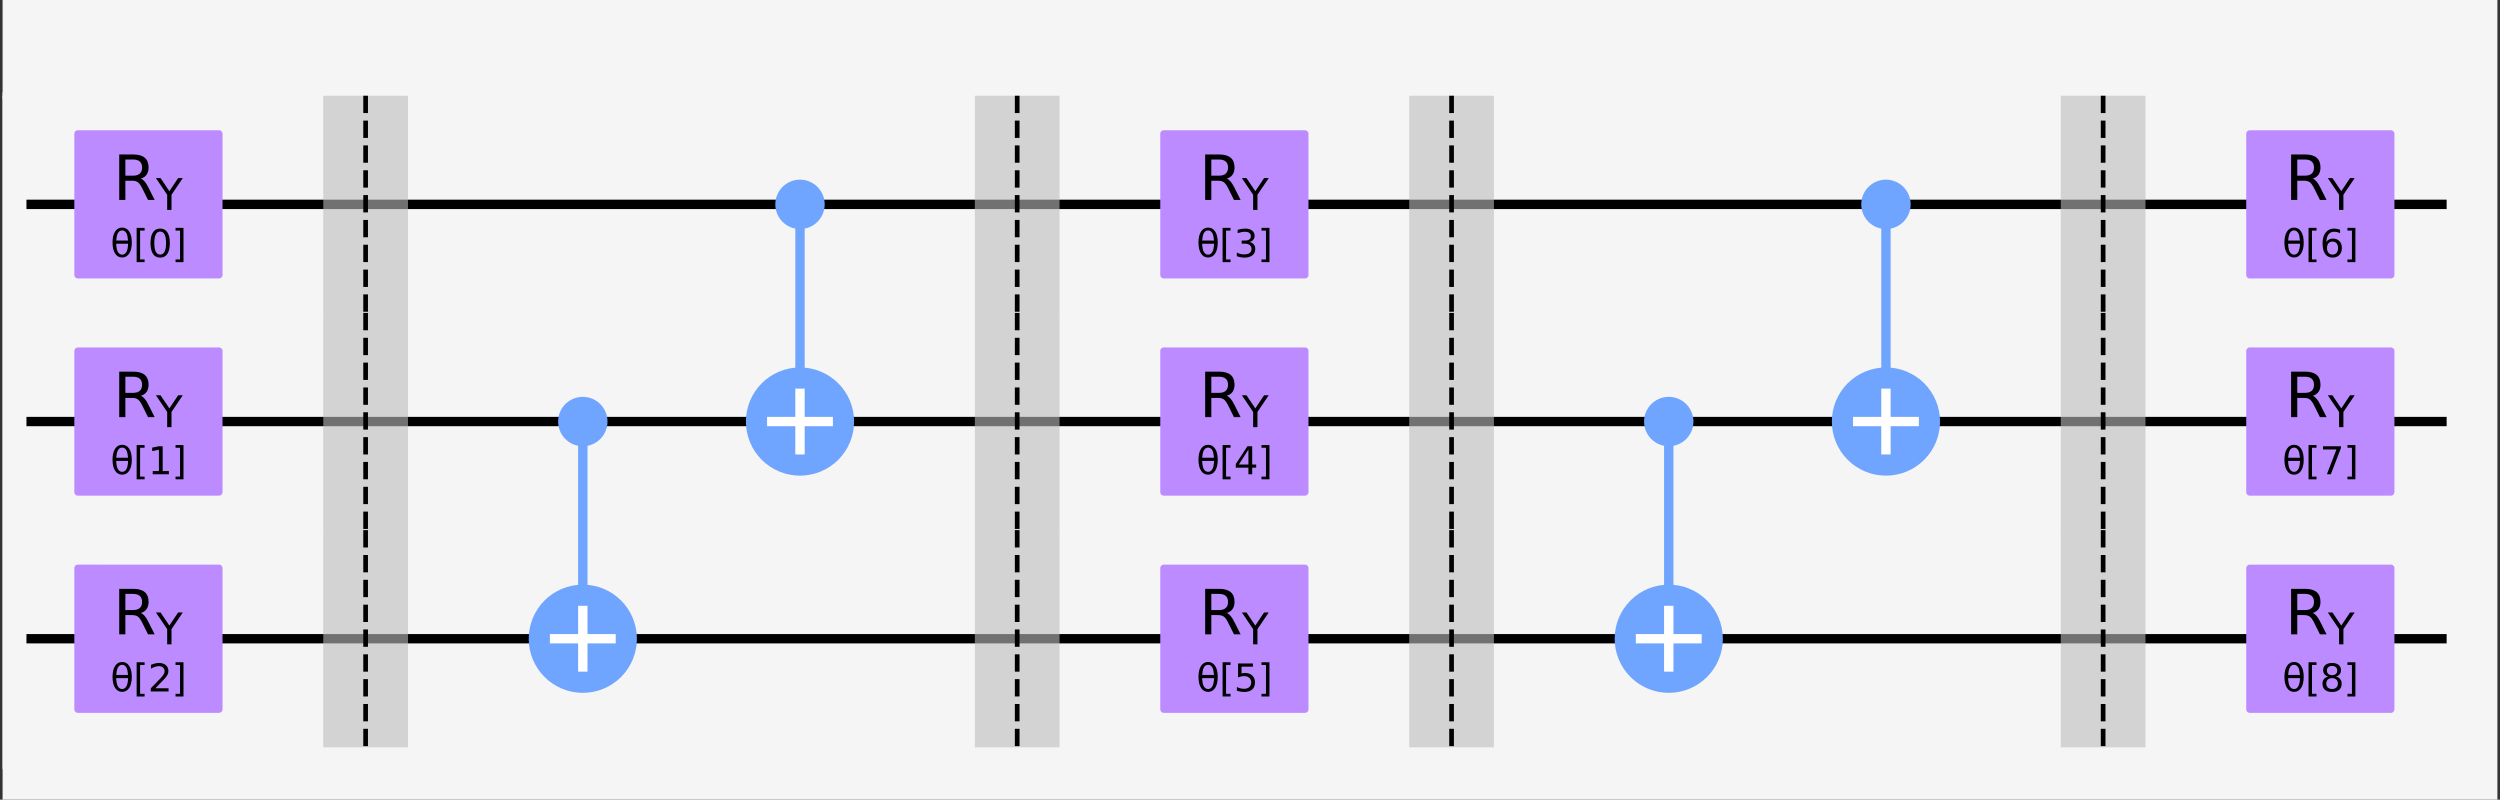 <?xml version="1.0" encoding="UTF-8" standalone="no"?>
<svg
   width="533.565pt"
   height="170.669pt"
   viewBox="0 0 533.565 170.669"
   version="1.1"
   id="svg116"
   sodipodi:docname="RealAmplitudes-LinearEntanglement.svg"
   inkscape:version="1.3.2 (091e20e, 2023-11-25, custom)"
   xmlns:inkscape="http://www.inkscape.org/namespaces/inkscape"
   xmlns:sodipodi="http://sodipodi.sourceforge.net/DTD/sodipodi-0.dtd"
   xmlns:xlink="http://www.w3.org/1999/xlink"
   xmlns="http://www.w3.org/2000/svg"
   xmlns:svg="http://www.w3.org/2000/svg"
   xmlns:rdf="http://www.w3.org/1999/02/22-rdf-syntax-ns#"
   xmlns:cc="http://creativecommons.org/ns#"
   xmlns:dc="http://purl.org/dc/elements/1.1/">
  <rect x="0" y="0" width="533.565" height="170.669" fill="#333333" stroke="none"/>
  <sodipodi:namedview
     id="namedview116"
     pagecolor="#ffffff"
     bordercolor="#000000"
     borderopacity="0.25"
     inkscape:showpageshadow="2"
     inkscape:pageopacity="0.0"
     inkscape:pagecheckerboard="0"
     inkscape:deskcolor="#d1d1d1"
     inkscape:document-units="pt"
     inkscape:zoom="0.56176183"
     inkscape:cx="452.14891"
     inkscape:cy="349.79237"
     inkscape:window-width="1366"
     inkscape:window-height="745"
     inkscape:window-x="-8"
     inkscape:window-y="-8"
     inkscape:window-maximized="1"
     inkscape:current-layer="svg116">
    <inkscape:page
       x="0"
       y="0"
       width="533.565"
       height="170.669"
       id="page116"
       margin="0 0 0 0"
       bleed="0" />
  </sodipodi:namedview>
  <defs
     id="defs1">
    <style
       type="text/css"
       id="style1">*{stroke-linejoin: round; stroke-linecap: butt}</style>
    <clipPath
       clipPathUnits="userSpaceOnUse"
       id="clipPath117">
      <rect
         style="fill:#f9f9f9;stroke:#000000;stroke-width:0;stroke-linejoin:bevel;stroke-dasharray:none;paint-order:stroke markers fill"
         id="rect118"
         width="532.861"
         height="172.388"
         x="58.515"
         y="0" />
    </clipPath>
  </defs>
  <g
     id="figure_1"
     clip-path="url(#clipPath117)"
     transform="translate(-57.962,-0.668)">
    <g
       id="patch_1">
      <path
         d="M 0,172.004 H 590.974 V 0 H 0 Z"
         style="fill:#f5f5f5"
         id="path1" />
    </g>
    <g
       id="axes_1">
      <g
         id="line2d_1">
        <path
           d="M 64.609,44.283 H 579.139"
           clip-path="url(#p2bb27ce660)"
           style="fill:none;stroke:#000000;stroke-width:2;stroke-linecap:square"
           id="path2" />
      </g>
      <g
         id="line2d_2">
        <path
           d="M 64.609,90.637 H 579.139"
           clip-path="url(#p2bb27ce660)"
           style="fill:none;stroke:#000000;stroke-width:2;stroke-linecap:square"
           id="path3" />
      </g>
      <g
         id="line2d_3">
        <path
           d="M 64.609,136.991 H 579.139"
           clip-path="url(#p2bb27ce660)"
           style="fill:none;stroke:#000000;stroke-width:2;stroke-linecap:square"
           id="path4" />
      </g>
      <g
         id="patch_2">
        <path
           d="M 59.974,21.106 H -1098.876 v 185.416 H 59.974 Z"
           clip-path="url(#p2bb27ce660)"
           style="fill:#f5f5f5;stroke:#f5f5f5;stroke-width:1.5;stroke-linejoin:miter"
           id="path5" />
      </g>
      <g
         id="line2d_4">
        <path
           d="M 182.348,136.991 V 90.637"
           clip-path="url(#p2bb27ce660)"
           style="fill:none;stroke:#6fa4ff;stroke-width:2;stroke-linecap:square"
           id="path6" />
      </g>
      <g
         id="line2d_5">
        <path
           d="M 228.702,90.637 V 44.283"
           clip-path="url(#p2bb27ce660)"
           style="fill:none;stroke:#6fa4ff;stroke-width:2;stroke-linecap:square"
           id="path7" />
      </g>
      <g
         id="line2d_6">
        <path
           d="M 414.118,136.991 V 90.637"
           clip-path="url(#p2bb27ce660)"
           style="fill:none;stroke:#6fa4ff;stroke-width:2;stroke-linecap:square"
           id="path8" />
      </g>
      <g
         id="line2d_7">
        <path
           d="M 460.472,90.637 V 44.283"
           clip-path="url(#p2bb27ce660)"
           style="fill:none;stroke:#6fa4ff;stroke-width:2;stroke-linecap:square"
           id="path9" />
      </g>
      <g
         id="patch_3">
        <path
           d="m 126.955,67.46 h 18.078 V 21.106 h -18.078 z"
           clip-path="url(#p2bb27ce660)"
           style="opacity:0.6;fill:#bdbdbd"
           id="path10" />
      </g>
      <g
         id="patch_4">
        <path
           d="m 126.955,113.814 h 18.078 V 67.46 h -18.078 z"
           clip-path="url(#p2bb27ce660)"
           style="opacity:0.6;fill:#bdbdbd"
           id="path11" />
      </g>
      <g
         id="patch_5">
        <path
           d="m 126.955,160.168 h 18.078 v -46.354 h -18.078 z"
           clip-path="url(#p2bb27ce660)"
           style="opacity:0.6;fill:#bdbdbd"
           id="path12" />
      </g>
      <g
         id="patch_6">
        <path
           d="m 266.017,67.46 h 18.078 V 21.106 h -18.078 z"
           clip-path="url(#p2bb27ce660)"
           style="opacity:0.6;fill:#bdbdbd"
           id="path13" />
      </g>
      <g
         id="patch_7">
        <path
           d="m 266.017,113.814 h 18.078 V 67.46 h -18.078 z"
           clip-path="url(#p2bb27ce660)"
           style="opacity:0.6;fill:#bdbdbd"
           id="path14" />
      </g>
      <g
         id="patch_8">
        <path
           d="m 266.017,160.168 h 18.078 v -46.354 h -18.078 z"
           clip-path="url(#p2bb27ce660)"
           style="opacity:0.6;fill:#bdbdbd"
           id="path15" />
      </g>
      <g
         id="patch_9">
        <path
           d="m 358.725,67.46 h 18.078 V 21.106 h -18.078 z"
           clip-path="url(#p2bb27ce660)"
           style="opacity:0.6;fill:#bdbdbd"
           id="path16" />
      </g>
      <g
         id="patch_10">
        <path
           d="m 358.725,113.814 h 18.078 V 67.46 h -18.078 z"
           clip-path="url(#p2bb27ce660)"
           style="opacity:0.6;fill:#bdbdbd"
           id="path17" />
      </g>
      <g
         id="patch_11">
        <path
           d="m 358.725,160.168 h 18.078 v -46.354 h -18.078 z"
           clip-path="url(#p2bb27ce660)"
           style="opacity:0.6;fill:#bdbdbd"
           id="path18" />
      </g>
      <g
         id="patch_12">
        <path
           d="m 497.787,67.46 h 18.078 V 21.106 h -18.078 z"
           clip-path="url(#p2bb27ce660)"
           style="opacity:0.6;fill:#bdbdbd"
           id="path19" />
      </g>
      <g
         id="patch_13">
        <path
           d="m 497.787,113.814 h 18.078 V 67.46 h -18.078 z"
           clip-path="url(#p2bb27ce660)"
           style="opacity:0.6;fill:#bdbdbd"
           id="path20" />
      </g>
      <g
         id="patch_14">
        <path
           d="m 497.787,160.168 h 18.078 v -46.354 h -18.078 z"
           clip-path="url(#p2bb27ce660)"
           style="opacity:0.6;fill:#bdbdbd"
           id="path21" />
      </g>
      <g
         id="patch_15">
        <path
           d="M 74.575,59.348 H 104.705 V 29.218 H 74.575 Z"
           clip-path="url(#p2bb27ce660)"
           style="fill:#bb8bff;stroke:#bb8bff;stroke-width:1.5;stroke-linejoin:miter"
           id="path22" />
      </g>
      <g
         id="patch_16">
        <path
           d="M 74.575,105.702 H 104.705 V 75.572 H 74.575 Z"
           clip-path="url(#p2bb27ce660)"
           style="fill:#bb8bff;stroke:#bb8bff;stroke-width:1.5;stroke-linejoin:miter"
           id="path23" />
      </g>
      <g
         id="patch_17">
        <path
           d="m 74.575,152.056 h 30.13 v -30.13 H 74.575 Z"
           clip-path="url(#p2bb27ce660)"
           style="fill:#bb8bff;stroke:#bb8bff;stroke-width:1.5;stroke-linejoin:miter"
           id="path24" />
      </g>
      <g
         id="patch_18">
        <path
           d="m 182.348,95.157 c 1.199,0 2.348,-0.476 3.196,-1.324 0.848,-0.848 1.324,-1.997 1.324,-3.196 0,-1.199 -0.476,-2.348 -1.324,-3.196 -0.848,-0.848 -1.997,-1.324 -3.196,-1.324 -1.199,0 -2.348,0.476 -3.196,1.324 -0.848,0.848 -1.324,1.997 -1.324,3.196 0,1.199 0.476,2.348 1.324,3.196 0.848,0.848 1.997,1.324 3.196,1.324 z"
           clip-path="url(#p2bb27ce660)"
           style="fill:#6fa4ff;stroke:#6fa4ff;stroke-width:1.5;stroke-linejoin:miter"
           id="path25" />
      </g>
      <g
         id="patch_19">
        <path
           d="m 182.348,147.537 c 2.797,0 5.479,-1.111 7.457,-3.089 1.978,-1.978 3.089,-4.66 3.089,-7.457 0,-2.797 -1.111,-5.479 -3.089,-7.457 -1.978,-1.978 -4.66,-3.089 -7.457,-3.089 -2.797,0 -5.479,1.111 -7.457,3.089 -1.978,1.978 -3.089,4.66 -3.089,7.457 0,2.797 1.111,5.479 3.089,7.457 1.978,1.978 4.66,3.089 7.457,3.089 z"
           clip-path="url(#p2bb27ce660)"
           style="fill:#6fa4ff;stroke:#6fa4ff;stroke-width:2;stroke-linejoin:miter"
           id="path26" />
      </g>
      <g
         id="patch_20">
        <path
           d="m 228.702,48.803 c 1.199,0 2.348,-0.476 3.196,-1.324 0.848,-0.848 1.324,-1.997 1.324,-3.196 0,-1.199 -0.476,-2.348 -1.324,-3.196 -0.848,-0.848 -1.997,-1.324 -3.196,-1.324 -1.199,0 -2.348,0.476 -3.196,1.324 -0.848,0.848 -1.324,1.997 -1.324,3.196 0,1.199 0.476,2.348 1.324,3.196 0.848,0.848 1.997,1.324 3.196,1.324 z"
           clip-path="url(#p2bb27ce660)"
           style="fill:#6fa4ff;stroke:#6fa4ff;stroke-width:1.5;stroke-linejoin:miter"
           id="path27" />
      </g>
      <g
         id="patch_21">
        <path
           d="m 228.702,101.183 c 2.797,0 5.479,-1.111 7.457,-3.089 1.978,-1.978 3.089,-4.66 3.089,-7.457 0,-2.797 -1.111,-5.479 -3.089,-7.457 -1.978,-1.978 -4.66,-3.089 -7.457,-3.089 -2.797,0 -5.479,1.111 -7.457,3.089 -1.978,1.978 -3.089,4.66 -3.089,7.457 0,2.797 1.111,5.479 3.089,7.457 1.978,1.978 4.66,3.089 7.457,3.089 z"
           clip-path="url(#p2bb27ce660)"
           style="fill:#6fa4ff;stroke:#6fa4ff;stroke-width:2;stroke-linejoin:miter"
           id="path28" />
      </g>
      <g
         id="patch_22">
        <path
           d="m 306.345,59.348 h 30.13 V 29.218 h -30.13 z"
           clip-path="url(#p2bb27ce660)"
           style="fill:#bb8bff;stroke:#bb8bff;stroke-width:1.5;stroke-linejoin:miter"
           id="path29" />
      </g>
      <g
         id="patch_23">
        <path
           d="m 306.345,105.702 h 30.13 V 75.572 h -30.13 z"
           clip-path="url(#p2bb27ce660)"
           style="fill:#bb8bff;stroke:#bb8bff;stroke-width:1.5;stroke-linejoin:miter"
           id="path30" />
      </g>
      <g
         id="patch_24">
        <path
           d="m 306.345,152.056 h 30.13 v -30.13 h -30.13 z"
           clip-path="url(#p2bb27ce660)"
           style="fill:#bb8bff;stroke:#bb8bff;stroke-width:1.5;stroke-linejoin:miter"
           id="path31" />
      </g>
      <g
         id="patch_25">
        <path
           d="m 414.118,95.157 c 1.199,0 2.348,-0.476 3.196,-1.324 0.848,-0.848 1.324,-1.997 1.324,-3.196 0,-1.199 -0.476,-2.348 -1.324,-3.196 -0.848,-0.848 -1.997,-1.324 -3.196,-1.324 -1.199,0 -2.348,0.476 -3.196,1.324 -0.848,0.848 -1.324,1.997 -1.324,3.196 0,1.199 0.476,2.348 1.324,3.196 0.848,0.848 1.997,1.324 3.196,1.324 z"
           clip-path="url(#p2bb27ce660)"
           style="fill:#6fa4ff;stroke:#6fa4ff;stroke-width:1.5;stroke-linejoin:miter"
           id="path32" />
      </g>
      <g
         id="patch_26">
        <path
           d="m 414.118,147.537 c 2.797,0 5.479,-1.111 7.457,-3.089 1.978,-1.978 3.089,-4.66 3.089,-7.457 0,-2.797 -1.111,-5.479 -3.089,-7.457 -1.978,-1.978 -4.66,-3.089 -7.457,-3.089 -2.797,0 -5.479,1.111 -7.457,3.089 -1.978,1.978 -3.089,4.66 -3.089,7.457 0,2.797 1.111,5.479 3.089,7.457 1.978,1.978 4.66,3.089 7.457,3.089 z"
           clip-path="url(#p2bb27ce660)"
           style="fill:#6fa4ff;stroke:#6fa4ff;stroke-width:2;stroke-linejoin:miter"
           id="path33" />
      </g>
      <g
         id="patch_27">
        <path
           d="m 460.472,48.803 c 1.199,0 2.348,-0.476 3.196,-1.324 0.848,-0.848 1.324,-1.997 1.324,-3.196 0,-1.199 -0.476,-2.348 -1.324,-3.196 -0.848,-0.848 -1.997,-1.324 -3.196,-1.324 -1.199,0 -2.348,0.476 -3.196,1.324 -0.848,0.848 -1.324,1.997 -1.324,3.196 0,1.199 0.476,2.348 1.324,3.196 0.848,0.848 1.997,1.324 3.196,1.324 z"
           clip-path="url(#p2bb27ce660)"
           style="fill:#6fa4ff;stroke:#6fa4ff;stroke-width:1.5;stroke-linejoin:miter"
           id="path34" />
      </g>
      <g
         id="patch_28">
        <path
           d="m 460.472,101.183 c 2.797,0 5.479,-1.111 7.457,-3.089 1.978,-1.978 3.089,-4.66 3.089,-7.457 0,-2.797 -1.111,-5.479 -3.089,-7.457 -1.978,-1.978 -4.66,-3.089 -7.457,-3.089 -2.797,0 -5.479,1.111 -7.457,3.089 -1.978,1.978 -3.089,4.66 -3.089,7.457 0,2.797 1.111,5.479 3.089,7.457 1.978,1.978 4.66,3.089 7.457,3.089 z"
           clip-path="url(#p2bb27ce660)"
           style="fill:#6fa4ff;stroke:#6fa4ff;stroke-width:2;stroke-linejoin:miter"
           id="path35" />
      </g>
      <g
         id="patch_29">
        <path
           d="m 538.115,59.348 h 30.13 V 29.218 h -30.13 z"
           clip-path="url(#p2bb27ce660)"
           style="fill:#bb8bff;stroke:#bb8bff;stroke-width:1.5;stroke-linejoin:miter"
           id="path36" />
      </g>
      <g
         id="patch_30">
        <path
           d="m 538.115,105.702 h 30.13 V 75.572 h -30.13 z"
           clip-path="url(#p2bb27ce660)"
           style="fill:#bb8bff;stroke:#bb8bff;stroke-width:1.5;stroke-linejoin:miter"
           id="path37" />
      </g>
      <g
         id="patch_31">
        <path
           d="m 538.115,152.056 h 30.13 v -30.13 h -30.13 z"
           clip-path="url(#p2bb27ce660)"
           style="fill:#bb8bff;stroke:#bb8bff;stroke-width:1.5;stroke-linejoin:miter"
           id="path38" />
      </g>
      <g
         id="line2d_8">
        <path
           d="M 182.348,143.017 V 130.965"
           clip-path="url(#p2bb27ce660)"
           style="fill:none;stroke:#ffffff;stroke-width:2;stroke-linecap:square"
           id="path39" />
      </g>
      <g
         id="line2d_9">
        <path
           d="m 176.322,136.991 h 12.052"
           clip-path="url(#p2bb27ce660)"
           style="fill:none;stroke:#ffffff;stroke-width:2;stroke-linecap:square"
           id="path40" />
      </g>
      <g
         id="line2d_10">
        <path
           d="M 228.702,96.663 V 84.611"
           clip-path="url(#p2bb27ce660)"
           style="fill:none;stroke:#ffffff;stroke-width:2;stroke-linecap:square"
           id="path41" />
      </g>
      <g
         id="line2d_11">
        <path
           d="m 222.676,90.637 h 12.052"
           clip-path="url(#p2bb27ce660)"
           style="fill:none;stroke:#ffffff;stroke-width:2;stroke-linecap:square"
           id="path42" />
      </g>
      <g
         id="line2d_12">
        <path
           d="M 414.118,143.017 V 130.965"
           clip-path="url(#p2bb27ce660)"
           style="fill:none;stroke:#ffffff;stroke-width:2;stroke-linecap:square"
           id="path43" />
      </g>
      <g
         id="line2d_13">
        <path
           d="m 408.092,136.991 h 12.052"
           clip-path="url(#p2bb27ce660)"
           style="fill:none;stroke:#ffffff;stroke-width:2;stroke-linecap:square"
           id="path44" />
      </g>
      <g
         id="line2d_14">
        <path
           d="M 460.472,96.663 V 84.611"
           clip-path="url(#p2bb27ce660)"
           style="fill:none;stroke:#ffffff;stroke-width:2;stroke-linecap:square"
           id="path45" />
      </g>
      <g
         id="line2d_15">
        <path
           d="m 454.446,90.637 h 12.052"
           clip-path="url(#p2bb27ce660)"
           style="fill:none;stroke:#ffffff;stroke-width:2;stroke-linecap:square"
           id="path46" />
      </g>
      <g
         id="text_1">
        <g
           clip-path="url(#p2bb27ce660)"
           id="g48">
          <!-- ${q}_{0}$ -->
          <g
             transform="matrix(0.163,0,0,-0.163,37.301,48.734)"
             id="g47">
            <defs
               id="defs46">
              <path
                 id="DejaVuSans-Oblique-71"
                 d="M 2669,525 Q 2438,222 2123,65 1809,-91 1428,-91 897,-91 595,267 294,625 294,1253 q 0,506 186,978 186,472 533,847 225,244 517,375 292,131 614,131 387,0 637,-153 250,-153 363,-462 l 100,525 h 578 L 2888,-1319 H 2309 Z M 891,1338 q 0,-463 193,-705 194,-242 560,-242 544,0 928,520 384,520 384,1264 0,450 -199,689 -198,239 -569,239 -272,0 -504,-127 Q 1453,2850 1281,2606 1100,2350 995,2006 891,1663 891,1338 Z"
                 transform="scale(0.016)" />
              <path
                 id="DejaVuSans-30"
                 d="m 2034,4250 q -487,0 -733,-480 -245,-479 -245,-1442 0,-959 245,-1439 246,-480 733,-480 491,0 736,480 246,480 246,1439 0,963 -246,1442 -245,480 -736,480 z m 0,500 q 785,0 1199,-621 414,-620 414,-1801 0,-1178 -414,-1799 -414,-620 -1199,-620 -784,0 -1198,620 -414,621 -414,1799 0,1181 414,1801 414,621 1198,621 z"
                 transform="scale(0.016)" />
            </defs>
            <use
               xlink:href="#DejaVuSans-Oblique-71"
               id="use46" />
            <use
               xlink:href="#DejaVuSans-30"
               transform="matrix(0.7,0,0,0.7,63.477,-16.406)"
               id="use47" />
          </g>
        </g>
      </g>
      <g
         id="text_2">
        <g
           clip-path="url(#p2bb27ce660)"
           id="g50">
          <!-- ${q}_{1}$ -->
          <g
             transform="matrix(0.163,0,0,-0.163,37.301,95.088)"
             id="g49">
            <defs
               id="defs48">
              <path
                 id="DejaVuSans-31"
                 d="M 794,531 H 1825 V 4091 L 703,3866 v 575 l 1116,225 h 631 V 531 H 3481 V 0 H 794 Z"
                 transform="scale(0.016)" />
            </defs>
            <use
               xlink:href="#DejaVuSans-Oblique-71"
               id="use48" />
            <use
               xlink:href="#DejaVuSans-31"
               transform="matrix(0.7,0,0,0.7,63.477,-16.406)"
               id="use49" />
          </g>
        </g>
      </g>
      <g
         id="text_3">
        <g
           clip-path="url(#p2bb27ce660)"
           id="g52">
          <!-- ${q}_{2}$ -->
          <g
             transform="matrix(0.163,0,0,-0.163,37.301,141.442)"
             id="g51">
            <defs
               id="defs50">
              <path
                 id="DejaVuSans-32"
                 d="M 1228,531 H 3431 V 0 H 469 v 531 q 359,372 979,998 621,627 780,809 303,340 423,576 121,236 121,464 0,372 -261,606 -261,235 -680,235 -297,0 -627,-103 -329,-103 -704,-313 v 638 q 381,153 712,231 332,78 607,78 725,0 1156,-363 431,-362 431,-968 0,-288 -108,-546 -107,-257 -392,-607 -78,-91 -497,-524 Q 1991,1309 1228,531 Z"
                 transform="scale(0.016)" />
            </defs>
            <use
               xlink:href="#DejaVuSans-Oblique-71"
               id="use50" />
            <use
               xlink:href="#DejaVuSans-32"
               transform="matrix(0.7,0,0,0.7,63.477,-16.406)"
               id="use51" />
          </g>
        </g>
      </g>
      <g
         id="text_4">
        <g
           clip-path="url(#p2bb27ce660)"
           id="g56">
          <!-- θ[0] -->
          <g
             transform="matrix(0.08,0,0,-0.08,81.527,55.53)"
             id="g55">
            <defs
               id="defs52">
              <path
                 id="DejaVuSans-3b8"
                 d="M 2953,2219 H 963 q 46,-935 262,-1331 269,-488 734,-488 469,0 729,491 228,431 265,1328 z m -9,531 q -88,888 -256,1200 -269,494 -729,494 -478,0 -731,-488 -200,-393 -259,-1206 z m -985,2163 q 750,0 1179,-663 428,-659 428,-1828 0,-1166 -428,-1828 -429,-666 -1179,-666 -753,0 -1178,666 -428,662 -428,1828 0,1169 428,1828 425,663 1178,663 z"
                 transform="scale(0.016)" />
              <path
                 id="DejaVuSans-5b"
                 d="M 550,4863 H 1875 V 4416 H 1125 V -397 h 750 V -844 H 550 Z"
                 transform="scale(0.016)" />
              <path
                 id="DejaVuSans-5d"
                 d="M 1947,4863 V -844 H 622 v 447 h 747 V 4416 H 622 v 447 z"
                 transform="scale(0.016)" />
            </defs>
            <use
               xlink:href="#DejaVuSans-3b8"
               id="use52" />
            <use
               xlink:href="#DejaVuSans-5b"
               x="61.182"
               id="use53" />
            <use
               xlink:href="#DejaVuSans-30"
               x="100.195"
               id="use54" />
            <use
               xlink:href="#DejaVuSans-5d"
               x="163.818"
               id="use55" />
          </g>
        </g>
      </g>
      <g
         id="text_5">
        <g
           clip-path="url(#p2bb27ce660)"
           id="g58">
          <!-- $\mathrm{R_Y}$ -->
          <g
             transform="matrix(0.13,0,0,-0.13,82.1,43.351)"
             id="g57">
            <defs
               id="defs56">
              <path
                 id="DejaVuSans-52"
                 d="m 2841,2188 q 203,-69 395,-294 192,-225 386,-619 L 4263,0 h -679 l -596,1197 q -232,469 -449,622 -217,153 -592,153 H 1259 V 0 H 628 v 4666 h 1425 q 800,0 1194,-335 394,-334 394,-1009 0,-441 -205,-732 -205,-290 -595,-402 z M 1259,4147 V 2491 h 794 q 456,0 689,211 233,211 233,620 0,409 -233,617 -233,208 -689,208 z"
                 transform="scale(0.016)" />
              <path
                 id="DejaVuSans-59"
                 d="M -13,4666 H 666 L 1959,2747 3244,4666 h 678 L 2272,2222 V 0 h -634 v 2222 z"
                 transform="scale(0.016)" />
            </defs>
            <use
               xlink:href="#DejaVuSans-52"
               transform="translate(0,0.094)"
               id="use56" />
            <use
               xlink:href="#DejaVuSans-59"
               transform="matrix(0.7,0,0,0.7,70.439,-16.312)"
               id="use57" />
          </g>
        </g>
      </g>
      <g
         id="text_6">
        <g
           clip-path="url(#p2bb27ce660)"
           id="g62">
          <!-- θ[1] -->
          <g
             transform="matrix(0.08,0,0,-0.08,81.527,101.884)"
             id="g61">
            <use
               xlink:href="#DejaVuSans-3b8"
               id="use58" />
            <use
               xlink:href="#DejaVuSans-5b"
               x="61.182"
               id="use59" />
            <use
               xlink:href="#DejaVuSans-31"
               x="100.195"
               id="use60" />
            <use
               xlink:href="#DejaVuSans-5d"
               x="163.818"
               id="use61" />
          </g>
        </g>
      </g>
      <g
         id="text_7">
        <g
           clip-path="url(#p2bb27ce660)"
           id="g64">
          <!-- $\mathrm{R_Y}$ -->
          <g
             transform="matrix(0.13,0,0,-0.13,82.1,89.705)"
             id="g63">
            <use
               xlink:href="#DejaVuSans-52"
               transform="translate(0,0.094)"
               id="use62" />
            <use
               xlink:href="#DejaVuSans-59"
               transform="matrix(0.7,0,0,0.7,70.439,-16.312)"
               id="use63" />
          </g>
        </g>
      </g>
      <g
         id="text_8">
        <g
           clip-path="url(#p2bb27ce660)"
           id="g68">
          <!-- θ[2] -->
          <g
             transform="matrix(0.08,0,0,-0.08,81.527,148.238)"
             id="g67">
            <use
               xlink:href="#DejaVuSans-3b8"
               id="use64" />
            <use
               xlink:href="#DejaVuSans-5b"
               x="61.182"
               id="use65" />
            <use
               xlink:href="#DejaVuSans-32"
               x="100.195"
               id="use66" />
            <use
               xlink:href="#DejaVuSans-5d"
               x="163.818"
               id="use67" />
          </g>
        </g>
      </g>
      <g
         id="text_9">
        <g
           clip-path="url(#p2bb27ce660)"
           id="g70">
          <!-- $\mathrm{R_Y}$ -->
          <g
             transform="matrix(0.13,0,0,-0.13,82.1,136.059)"
             id="g69">
            <use
               xlink:href="#DejaVuSans-52"
               transform="translate(0,0.094)"
               id="use68" />
            <use
               xlink:href="#DejaVuSans-59"
               transform="matrix(0.7,0,0,0.7,70.439,-16.312)"
               id="use69" />
          </g>
        </g>
      </g>
      <g
         id="line2d_16">
        <path
           d="M 135.994,21.106 V 67.46"
           clip-path="url(#p2bb27ce660)"
           style="fill:none;stroke:#000000;stroke-dasharray:3.7, 1.6;stroke-dashoffset:0"
           id="path70" />
      </g>
      <g
         id="line2d_17">
        <path
           d="M 135.994,67.46 V 113.814"
           clip-path="url(#p2bb27ce660)"
           style="fill:none;stroke:#000000;stroke-dasharray:3.7, 1.6;stroke-dashoffset:0"
           id="path71" />
      </g>
      <g
         id="line2d_18">
        <path
           d="m 135.994,113.814 v 46.354"
           clip-path="url(#p2bb27ce660)"
           style="fill:none;stroke:#000000;stroke-dasharray:3.7, 1.6;stroke-dashoffset:0"
           id="path72" />
      </g>
      <g
         id="line2d_19">
        <path
           d="M 275.056,21.106 V 67.46"
           clip-path="url(#p2bb27ce660)"
           style="fill:none;stroke:#000000;stroke-dasharray:3.7, 1.6;stroke-dashoffset:0"
           id="path73" />
      </g>
      <g
         id="line2d_20">
        <path
           d="M 275.056,67.46 V 113.814"
           clip-path="url(#p2bb27ce660)"
           style="fill:none;stroke:#000000;stroke-dasharray:3.7, 1.6;stroke-dashoffset:0"
           id="path74" />
      </g>
      <g
         id="line2d_21">
        <path
           d="m 275.056,113.814 v 46.354"
           clip-path="url(#p2bb27ce660)"
           style="fill:none;stroke:#000000;stroke-dasharray:3.7, 1.6;stroke-dashoffset:0"
           id="path75" />
      </g>
      <g
         id="text_10">
        <g
           clip-path="url(#p2bb27ce660)"
           id="g79">
          <!-- θ[3] -->
          <g
             transform="matrix(0.08,0,0,-0.08,313.297,55.53)"
             id="g78">
            <defs
               id="defs75">
              <path
                 id="DejaVuSans-33"
                 d="m 2597,2516 q 453,-97 707,-404 255,-306 255,-756 0,-690 -475,-1069 -475,-378 -1350,-378 -293,0 -604,58 -311,58 -642,174 v 609 q 262,-153 574,-231 313,-78 654,-78 593,0 904,234 311,234 311,681 0,413 -289,645 -289,233 -804,233 h -544 v 519 h 569 q 465,0 712,186 247,186 247,536 0,359 -255,551 -254,193 -729,193 -260,0 -557,-57 -297,-56 -653,-174 v 562 q 360,100 674,150 314,50 592,50 719,0 1137,-327 419,-326 419,-882 0,-388 -222,-655 -222,-267 -631,-370 z"
                 transform="scale(0.016)" />
            </defs>
            <use
               xlink:href="#DejaVuSans-3b8"
               id="use75" />
            <use
               xlink:href="#DejaVuSans-5b"
               x="61.182"
               id="use76" />
            <use
               xlink:href="#DejaVuSans-33"
               x="100.195"
               id="use77" />
            <use
               xlink:href="#DejaVuSans-5d"
               x="163.818"
               id="use78" />
          </g>
        </g>
      </g>
      <g
         id="text_11">
        <g
           clip-path="url(#p2bb27ce660)"
           id="g81">
          <!-- $\mathrm{R_Y}$ -->
          <g
             transform="matrix(0.13,0,0,-0.13,313.87,43.351)"
             id="g80">
            <use
               xlink:href="#DejaVuSans-52"
               transform="translate(0,0.094)"
               id="use79" />
            <use
               xlink:href="#DejaVuSans-59"
               transform="matrix(0.7,0,0,0.7,70.439,-16.312)"
               id="use80" />
          </g>
        </g>
      </g>
      <g
         id="text_12">
        <g
           clip-path="url(#p2bb27ce660)"
           id="g85">
          <!-- θ[4] -->
          <g
             transform="matrix(0.08,0,0,-0.08,313.297,101.884)"
             id="g84">
            <defs
               id="defs81">
              <path
                 id="DejaVuSans-34"
                 d="M 2419,4116 825,1625 h 1594 z m -166,550 h 794 V 1625 h 666 V 1100 H 3047 V 0 H 2419 V 1100 H 313 v 609 z"
                 transform="scale(0.016)" />
            </defs>
            <use
               xlink:href="#DejaVuSans-3b8"
               id="use81" />
            <use
               xlink:href="#DejaVuSans-5b"
               x="61.182"
               id="use82" />
            <use
               xlink:href="#DejaVuSans-34"
               x="100.195"
               id="use83" />
            <use
               xlink:href="#DejaVuSans-5d"
               x="163.818"
               id="use84" />
          </g>
        </g>
      </g>
      <g
         id="text_13">
        <g
           clip-path="url(#p2bb27ce660)"
           id="g87">
          <!-- $\mathrm{R_Y}$ -->
          <g
             transform="matrix(0.13,0,0,-0.13,313.87,89.705)"
             id="g86">
            <use
               xlink:href="#DejaVuSans-52"
               transform="translate(0,0.094)"
               id="use85" />
            <use
               xlink:href="#DejaVuSans-59"
               transform="matrix(0.7,0,0,0.7,70.439,-16.312)"
               id="use86" />
          </g>
        </g>
      </g>
      <g
         id="text_14">
        <g
           clip-path="url(#p2bb27ce660)"
           id="g91">
          <!-- θ[5] -->
          <g
             transform="matrix(0.08,0,0,-0.08,313.297,148.238)"
             id="g90">
            <defs
               id="defs87">
              <path
                 id="DejaVuSans-35"
                 d="M 691,4666 H 3169 V 4134 H 1269 V 2991 q 137,47 274,70 138,23 276,23 781,0 1237,-428 457,-428 457,-1159 Q 3513,744 3044,326 2575,-91 1722,-91 1428,-91 1123,-41 819,9 494,109 v 635 q 281,-153 581,-228 300,-75 634,-75 541,0 856,284 316,284 316,772 0,487 -316,771 -315,285 -856,285 -253,0 -505,-56 -251,-56 -513,-175 z"
                 transform="scale(0.016)" />
            </defs>
            <use
               xlink:href="#DejaVuSans-3b8"
               id="use87" />
            <use
               xlink:href="#DejaVuSans-5b"
               x="61.182"
               id="use88" />
            <use
               xlink:href="#DejaVuSans-35"
               x="100.195"
               id="use89" />
            <use
               xlink:href="#DejaVuSans-5d"
               x="163.818"
               id="use90" />
          </g>
        </g>
      </g>
      <g
         id="text_15">
        <g
           clip-path="url(#p2bb27ce660)"
           id="g93">
          <!-- $\mathrm{R_Y}$ -->
          <g
             transform="matrix(0.13,0,0,-0.13,313.87,136.059)"
             id="g92">
            <use
               xlink:href="#DejaVuSans-52"
               transform="translate(0,0.094)"
               id="use91" />
            <use
               xlink:href="#DejaVuSans-59"
               transform="matrix(0.7,0,0,0.7,70.439,-16.312)"
               id="use92" />
          </g>
        </g>
      </g>
      <g
         id="line2d_22">
        <path
           d="M 367.764,21.106 V 67.46"
           clip-path="url(#p2bb27ce660)"
           style="fill:none;stroke:#000000;stroke-dasharray:3.7, 1.6;stroke-dashoffset:0"
           id="path93" />
      </g>
      <g
         id="line2d_23">
        <path
           d="M 367.764,67.46 V 113.814"
           clip-path="url(#p2bb27ce660)"
           style="fill:none;stroke:#000000;stroke-dasharray:3.7, 1.6;stroke-dashoffset:0"
           id="path94" />
      </g>
      <g
         id="line2d_24">
        <path
           d="m 367.764,113.814 v 46.354"
           clip-path="url(#p2bb27ce660)"
           style="fill:none;stroke:#000000;stroke-dasharray:3.7, 1.6;stroke-dashoffset:0"
           id="path95" />
      </g>
      <g
         id="line2d_25">
        <path
           d="M 506.826,21.106 V 67.46"
           clip-path="url(#p2bb27ce660)"
           style="fill:none;stroke:#000000;stroke-dasharray:3.7, 1.6;stroke-dashoffset:0"
           id="path96" />
      </g>
      <g
         id="line2d_26">
        <path
           d="M 506.826,67.46 V 113.814"
           clip-path="url(#p2bb27ce660)"
           style="fill:none;stroke:#000000;stroke-dasharray:3.7, 1.6;stroke-dashoffset:0"
           id="path97" />
      </g>
      <g
         id="line2d_27">
        <path
           d="m 506.826,113.814 v 46.354"
           clip-path="url(#p2bb27ce660)"
           style="fill:none;stroke:#000000;stroke-dasharray:3.7, 1.6;stroke-dashoffset:0"
           id="path98" />
      </g>
      <g
         id="text_16">
        <g
           clip-path="url(#p2bb27ce660)"
           id="g102">
          <!-- θ[6] -->
          <g
             transform="matrix(0.08,0,0,-0.08,545.067,55.53)"
             id="g101">
            <defs
               id="defs98">
              <path
                 id="DejaVuSans-36"
                 d="m 2113,2584 q -425,0 -674,-291 -248,-290 -248,-796 0,-503 248,-796 249,-292 674,-292 425,0 673,292 248,293 248,796 0,506 -248,796 -248,291 -673,291 z m 1253,1979 v -575 q -238,112 -480,171 -242,60 -480,60 -625,0 -955,-422 -329,-422 -376,-1275 184,272 462,417 279,145 613,145 703,0 1111,-427 408,-426 408,-1160 0,-719 -425,-1154 -425,-434 -1131,-434 -810,0 -1238,620 -428,621 -428,1799 0,1106 525,1764 525,658 1409,658 238,0 480,-47 242,-47 505,-140 z"
                 transform="scale(0.016)" />
            </defs>
            <use
               xlink:href="#DejaVuSans-3b8"
               id="use98" />
            <use
               xlink:href="#DejaVuSans-5b"
               x="61.182"
               id="use99" />
            <use
               xlink:href="#DejaVuSans-36"
               x="100.195"
               id="use100" />
            <use
               xlink:href="#DejaVuSans-5d"
               x="163.818"
               id="use101" />
          </g>
        </g>
      </g>
      <g
         id="text_17">
        <g
           clip-path="url(#p2bb27ce660)"
           id="g104">
          <!-- $\mathrm{R_Y}$ -->
          <g
             transform="matrix(0.13,0,0,-0.13,545.64,43.351)"
             id="g103">
            <use
               xlink:href="#DejaVuSans-52"
               transform="translate(0,0.094)"
               id="use102" />
            <use
               xlink:href="#DejaVuSans-59"
               transform="matrix(0.7,0,0,0.7,70.439,-16.312)"
               id="use103" />
          </g>
        </g>
      </g>
      <g
         id="text_18">
        <g
           clip-path="url(#p2bb27ce660)"
           id="g108">
          <!-- θ[7] -->
          <g
             transform="matrix(0.08,0,0,-0.08,545.067,101.884)"
             id="g107">
            <defs
               id="defs104">
              <path
                 id="DejaVuSans-37"
                 d="M 525,4666 H 3525 V 4397 L 1831,0 H 1172 L 2766,4134 H 525 Z"
                 transform="scale(0.016)" />
            </defs>
            <use
               xlink:href="#DejaVuSans-3b8"
               id="use104" />
            <use
               xlink:href="#DejaVuSans-5b"
               x="61.182"
               id="use105" />
            <use
               xlink:href="#DejaVuSans-37"
               x="100.195"
               id="use106" />
            <use
               xlink:href="#DejaVuSans-5d"
               x="163.818"
               id="use107" />
          </g>
        </g>
      </g>
      <g
         id="text_19">
        <g
           clip-path="url(#p2bb27ce660)"
           id="g110">
          <!-- $\mathrm{R_Y}$ -->
          <g
             transform="matrix(0.13,0,0,-0.13,545.64,89.705)"
             id="g109">
            <use
               xlink:href="#DejaVuSans-52"
               transform="translate(0,0.094)"
               id="use108" />
            <use
               xlink:href="#DejaVuSans-59"
               transform="matrix(0.7,0,0,0.7,70.439,-16.312)"
               id="use109" />
          </g>
        </g>
      </g>
      <g
         id="text_20">
        <g
           clip-path="url(#p2bb27ce660)"
           id="g114">
          <!-- θ[8] -->
          <g
             transform="matrix(0.08,0,0,-0.08,545.067,148.238)"
             id="g113">
            <defs
               id="defs110">
              <path
                 id="DejaVuSans-38"
                 d="m 2034,2216 q -450,0 -708,-241 -257,-241 -257,-662 0,-422 257,-663 258,-241 708,-241 450,0 709,242 260,243 260,662 0,421 -258,662 -257,241 -711,241 z m -631,268 q -406,100 -633,378 -226,279 -226,679 0,559 398,884 399,325 1092,325 697,0 1094,-325 397,-325 397,-884 0,-400 -227,-679 -226,-278 -629,-378 456,-106 710,-416 255,-309 255,-755 Q 3634,634 3220,271 2806,-91 2034,-91 1263,-91 848,271 434,634 434,1313 q 0,446 256,755 257,310 713,416 z m -231,997 q 0,-362 226,-565 227,-203 636,-203 407,0 636,203 230,203 230,565 0,363 -230,566 -229,203 -636,203 -409,0 -636,-203 -226,-203 -226,-566 z"
                 transform="scale(0.016)" />
            </defs>
            <use
               xlink:href="#DejaVuSans-3b8"
               id="use110" />
            <use
               xlink:href="#DejaVuSans-5b"
               x="61.182"
               id="use111" />
            <use
               xlink:href="#DejaVuSans-38"
               x="100.195"
               id="use112" />
            <use
               xlink:href="#DejaVuSans-5d"
               x="163.818"
               id="use113" />
          </g>
        </g>
      </g>
      <g
         id="text_21">
        <g
           clip-path="url(#p2bb27ce660)"
           id="g116">
          <!-- $\mathrm{R_Y}$ -->
          <g
             transform="matrix(0.13,0,0,-0.13,545.64,136.059)"
             id="g115">
            <use
               xlink:href="#DejaVuSans-52"
               transform="translate(0,0.094)"
               id="use114" />
            <use
               xlink:href="#DejaVuSans-59"
               transform="matrix(0.7,0,0,0.7,70.439,-16.312)"
               id="use115" />
          </g>
        </g>
      </g>
    </g>
  </g>
  <defs
     id="defs116">
    <clipPath
       id="p2bb27ce660">
      <rect
         x="7.2"
         y="7.2"
         width="576.574"
         height="157.604"
         id="rect116" />
    </clipPath>
  </defs>
</svg>

